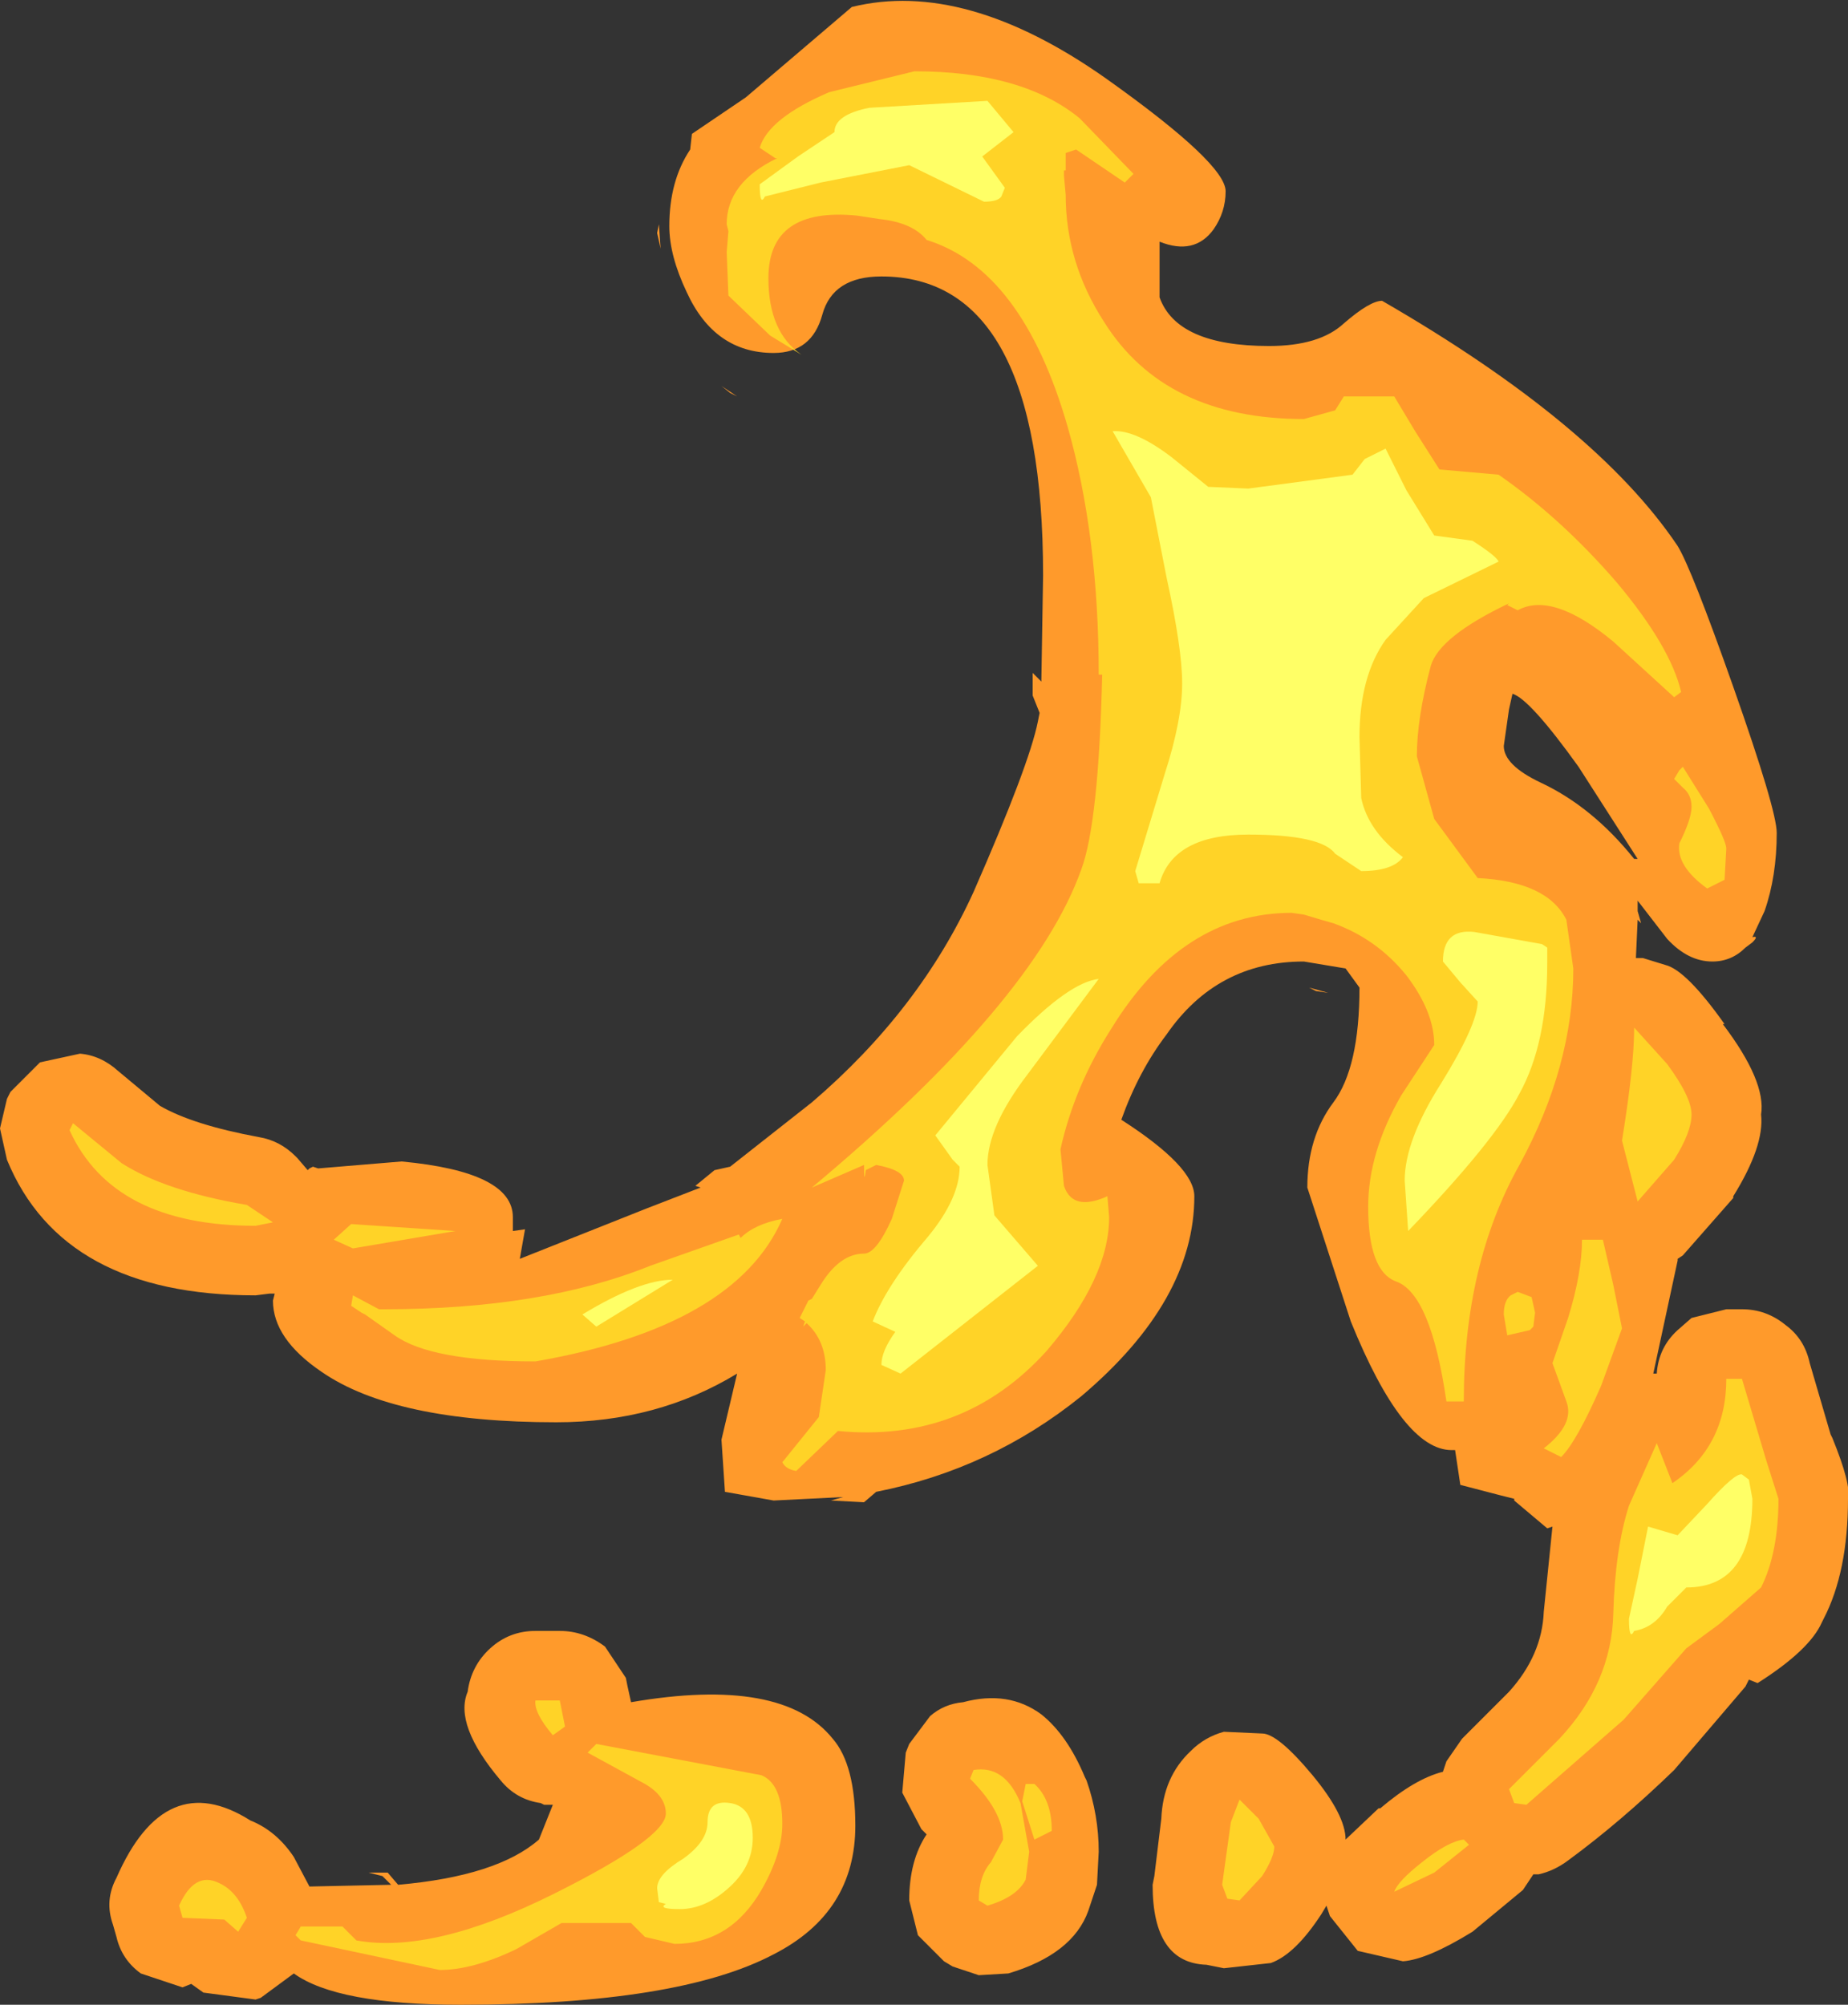 <?xml version="1.0" encoding="UTF-8" standalone="no"?>
<svg xmlns:ffdec="https://www.free-decompiler.com/flash" xmlns:xlink="http://www.w3.org/1999/xlink" ffdec:objectType="shape" height="57.65px" width="53.15px" xmlns="http://www.w3.org/2000/svg">
  <rect width="100%" height="100%" fill="#333333" stroke="none"/>
  <g transform="matrix(1.0, 0.0, 0.0, 1.0, 207.4, -40.6)">
    <path d="M-157.55 60.35 Q-156.3 63.9 -156.3 64.55 -156.3 65.8 -156.65 66.8 L-157.0 67.55 Q-156.8 67.5 -157.0 67.7 L-157.2 67.85 Q-157.6 68.25 -158.15 68.25 -158.85 68.25 -159.45 67.6 L-160.3 66.5 -160.3 66.8 -160.2 67.15 -160.3 67.05 -160.35 68.15 -160.15 68.15 -159.5 68.35 Q-158.9 68.5 -157.8 70.05 L-157.85 70.05 Q-156.6 71.7 -156.75 72.65 -156.65 73.55 -157.55 75.0 L-157.55 75.05 -159.0 76.7 -159.15 76.8 -159.15 76.85 -159.85 80.1 -159.75 80.1 Q-159.7 79.35 -159.15 78.85 L-158.75 78.5 -157.75 78.25 -157.3 78.25 Q-156.6 78.25 -156.05 78.7 -155.5 79.1 -155.35 79.8 L-154.75 81.85 -154.7 81.95 Q-154.15 83.3 -154.25 83.7 -154.25 85.8 -154.95 87.15 L-155.0 87.25 Q-155.35 88.05 -156.85 89.0 L-157.1 88.9 -157.2 89.1 -159.25 91.5 Q-160.8 93.0 -162.3 94.1 -162.7 94.4 -163.15 94.5 L-163.3 94.5 -163.6 94.95 -165.05 96.15 Q-166.35 96.95 -167.05 97.0 L-168.35 96.7 -169.15 95.7 -169.25 95.4 -169.4 95.65 Q-170.15 96.8 -170.85 97.05 L-172.2 97.2 -172.7 97.1 Q-174.25 97.05 -174.25 94.8 L-174.2 94.55 -174.0 92.9 Q-173.95 91.7 -173.15 90.95 -172.75 90.55 -172.2 90.4 L-171.1 90.45 Q-170.65 90.45 -169.65 91.65 -168.7 92.8 -168.7 93.5 L-167.75 92.6 -167.7 92.6 Q-166.7 91.75 -165.9 91.55 L-165.8 91.25 -165.35 90.6 -164.0 89.25 Q-163.05 88.2 -163.0 86.95 L-162.75 84.5 -162.9 84.55 -163.85 83.75 -163.85 83.7 -164.25 83.6 -165.4 83.3 -165.55 82.3 -165.65 82.3 Q-167.05 82.3 -168.55 78.6 L-169.8 74.75 Q-169.8 73.3 -169.05 72.3 -168.3 71.3 -168.3 69.0 L-168.7 68.45 -169.9 68.25 Q-172.4 68.25 -173.85 70.35 -174.65 71.4 -175.15 72.8 -173.05 74.15 -173.05 75.0 -173.05 78.0 -176.3 80.75 -178.9 82.85 -182.2 83.5 L-182.55 83.8 -183.5 83.75 -183.15 83.65 -185.15 83.75 -186.55 83.5 -186.65 82.0 -186.2 80.1 Q-188.5 81.5 -191.4 81.5 -196.05 81.5 -198.15 80.05 -199.55 79.1 -199.55 78.0 L-199.5 77.8 -199.65 77.8 -200.05 77.85 Q-205.6 77.85 -207.2 73.95 L-207.4 73.05 -207.2 72.2 -207.1 72.0 -206.25 71.15 -205.1 70.9 Q-204.5 70.95 -204.0 71.4 L-202.8 72.4 Q-201.85 72.95 -199.95 73.3 -199.35 73.4 -198.9 73.85 L-198.85 73.9 -198.55 74.25 -198.5 74.2 -198.4 74.15 -198.25 74.2 -195.85 74.0 Q-192.65 74.3 -192.65 75.6 L-192.65 76.0 -192.3 75.95 -192.45 76.8 -188.8 75.35 -187.25 74.75 -187.4 74.7 -186.85 74.25 -186.4 74.15 -184.05 72.3 Q-180.95 69.65 -179.4 66.25 -177.8 62.6 -177.55 61.35 L-177.5 61.1 -177.7 60.6 -177.7 59.95 -177.45 60.2 -177.4 57.15 Q-177.4 48.55 -182.05 48.55 -183.45 48.55 -183.75 49.65 -184.05 50.75 -185.15 50.75 -186.85 50.75 -187.65 49.0 -188.15 47.95 -188.15 47.1 -188.15 45.8 -187.55 44.9 L-187.5 44.45 -185.95 43.4 -182.9 40.8 Q-179.65 40.0 -175.6 42.85 -172.15 45.3 -172.15 46.1 -172.15 46.7 -172.5 47.2 -173.05 47.95 -174.05 47.55 L-174.05 49.15 Q-173.55 50.55 -170.9 50.55 -169.45 50.55 -168.75 49.9 -168.0 49.25 -167.65 49.25 -161.5 52.8 -159.15 56.3 -158.75 56.95 -157.55 60.35 M-160.3 65.3 L-162.0 62.65 Q-163.4 60.7 -163.9 60.55 L-164.0 61.0 -164.15 62.05 Q-164.15 62.6 -163.1 63.1 -161.6 63.8 -160.4 65.3 L-160.3 65.3 M-188.5 47.3 L-188.45 47.05 -188.4 47.75 -188.5 47.3 M-204.05 96.3 L-204.15 95.95 Q-204.4 95.25 -204.05 94.6 -202.65 91.4 -200.2 92.95 -199.45 93.25 -198.95 94.0 L-198.5 94.85 -196.15 94.8 -196.4 94.55 -196.8 94.45 -196.25 94.45 -195.95 94.8 Q-193.1 94.55 -191.9 93.5 L-191.5 92.5 -191.75 92.5 -191.85 92.45 Q-192.55 92.35 -193.0 91.8 -194.35 90.2 -193.95 89.25 -193.85 88.5 -193.3 88.0 -192.75 87.5 -192.0 87.5 L-191.3 87.5 Q-190.6 87.5 -190.0 87.95 L-189.4 88.85 -189.35 89.1 -189.25 89.55 Q-184.9 88.8 -183.45 90.6 -182.8 91.35 -182.8 93.1 -182.8 95.6 -185.15 96.8 -187.9 98.25 -194.15 98.25 -197.7 98.25 -198.95 97.35 L-199.9 98.05 -200.05 98.1 -201.55 97.9 -201.9 97.65 -202.15 97.75 -203.35 97.35 Q-203.9 96.95 -204.05 96.3 M-169.75 69.0 L-169.2 69.15 -169.55 69.1 -169.75 69.0 M-186.4 51.9 L-186.65 51.7 -186.2 52.0 -186.4 51.9 M-176.15 91.8 Q-175.8 92.8 -175.8 93.85 L-175.85 94.8 -176.05 95.4 -176.1 95.55 Q-176.55 96.8 -178.4 97.35 L-179.25 97.4 -180.0 97.15 -180.25 97.0 -181.0 96.25 -181.25 95.25 Q-181.25 94.1 -180.75 93.35 L-180.9 93.2 -181.45 92.15 -181.35 91.0 -181.25 90.75 -180.65 89.95 Q-180.25 89.6 -179.7 89.55 -178.4 89.2 -177.45 89.9 -176.7 90.5 -176.2 91.7 L-176.15 91.8" fill="#ff9a2b" fill-rule="evenodd" stroke="none"/>
    <path d="M-159.05 60.5 L-159.25 60.65 -161.0 59.05 Q-162.75 57.6 -163.75 58.15 L-164.05 58.0 -164.0 57.95 Q-166.0 58.9 -166.25 59.75 -166.65 61.25 -166.65 62.35 L-166.15 64.15 -164.9 65.85 Q-162.9 65.95 -162.35 67.05 L-162.15 68.45 Q-162.15 71.25 -163.7 74.1 -165.3 76.95 -165.3 80.9 L-165.8 80.9 Q-166.25 77.8 -167.25 77.45 -168.05 77.15 -168.05 75.3 -168.05 73.75 -167.1 72.1 L-166.15 70.65 Q-166.15 69.7 -166.95 68.65 -167.8 67.6 -169.05 67.15 L-169.4 67.05 -169.9 66.9 -170.25 66.85 Q-173.4 66.85 -175.45 70.2 -176.5 71.85 -176.9 73.65 L-176.8 74.7 Q-176.55 75.45 -175.55 75.0 L-175.5 75.6 Q-175.5 77.35 -177.3 79.45 -179.7 82.1 -183.3 81.75 L-184.5 82.9 Q-184.8 82.85 -184.9 82.65 L-183.85 81.35 -183.65 80.0 Q-183.65 79.15 -184.2 78.65 L-184.3 78.75 -184.25 78.6 -184.4 78.5 -184.15 78.0 -184.05 77.95 -183.8 77.55 Q-183.25 76.65 -182.55 76.65 -182.2 76.65 -181.75 75.65 L-181.4 74.55 Q-181.4 74.25 -182.2 74.1 L-182.5 74.25 Q-182.55 74.7 -182.55 74.1 L-184.05 74.75 Q-177.65 69.4 -176.3 65.6 -175.8 64.25 -175.7 60.0 L-175.8 60.0 Q-175.8 56.0 -176.7 52.85 -178.0 48.35 -180.75 47.5 -181.15 47.0 -182.1 46.9 L-182.75 46.8 Q-185.3 46.55 -185.3 48.6 -185.3 50.15 -184.35 50.8 L-185.25 50.25 -186.45 49.1 -186.5 47.85 -186.45 47.25 -186.5 47.05 Q-186.5 45.85 -185.05 45.15 L-185.1 45.15 -185.55 44.85 Q-185.3 44.0 -183.55 43.25 L-181.1 42.65 Q-178.0 42.65 -176.35 44.0 L-174.8 45.6 -175.05 45.85 -176.45 44.9 -176.75 45.0 -176.75 45.5 -176.8 45.5 -176.8 45.65 -176.75 46.2 Q-176.75 48.15 -175.65 49.85 -173.9 52.65 -169.9 52.65 L-169.0 52.4 -168.75 52.0 -167.3 52.0 -166.7 53.0 -166.0 54.1 -164.3 54.25 Q-162.5 55.5 -160.9 57.35 -159.35 59.2 -159.05 60.5 M-158.25 63.85 Q-157.75 64.8 -157.75 65.0 L-157.8 65.9 -158.3 66.15 Q-159.2 65.5 -159.1 64.85 -158.75 64.15 -158.75 63.8 -158.75 63.45 -159.0 63.25 L-159.25 63.0 -159.1 62.75 -159.0 62.65 -158.25 63.85 M-158.75 72.65 Q-158.75 73.15 -159.25 73.95 L-160.3 75.15 -160.75 73.4 Q-160.4 71.25 -160.4 70.15 L-159.45 71.2 Q-158.75 72.15 -158.75 72.65 M-161.0 77.55 L-160.75 78.8 -161.35 80.45 Q-162.05 82.05 -162.5 82.5 L-163.0 82.25 Q-162.1 81.55 -162.35 80.9 L-162.75 79.8 -162.3 78.5 Q-161.9 77.2 -161.9 76.25 L-161.3 76.25 -161.0 77.55 M-157.3 80.25 L-156.6 82.6 -156.25 83.7 Q-156.25 85.25 -156.75 86.25 L-157.95 87.3 -158.9 88.0 -160.7 90.05 -163.5 92.5 -163.85 92.45 -164.0 92.05 -162.55 90.6 Q-161.05 89.0 -161.0 87.0 -160.95 85.15 -160.55 83.9 L-159.75 82.1 -159.3 83.25 Q-157.75 82.2 -157.75 80.25 L-157.3 80.25 M-205.3 72.9 L-203.9 74.05 Q-202.65 74.85 -200.3 75.25 L-199.55 75.75 -200.05 75.85 Q-204.15 75.85 -205.4 73.1 L-205.3 72.9 M-184.9 75.65 Q-186.25 78.75 -192.0 79.75 -195.0 79.75 -196.05 79.0 L-196.9 78.4 -197.0 78.35 -197.3 78.15 -197.25 77.85 -196.5 78.25 -196.35 78.25 Q-191.8 78.25 -188.7 77.0 L-186.15 76.1 -186.1 76.2 Q-185.7 75.8 -184.9 75.65 M-194.3 76.0 L-197.25 76.5 -197.8 76.25 -197.3 75.8 -194.3 76.0 M-202.25 95.4 Q-201.8 94.4 -201.1 94.75 -200.55 95.0 -200.3 95.75 L-200.55 96.15 -200.95 95.8 -202.15 95.75 -202.25 95.4 M-198.9 96.25 L-198.75 96.0 -197.55 96.0 -197.15 96.4 Q-194.95 96.8 -191.45 95.05 -188.25 93.45 -188.25 92.75 -188.25 92.25 -188.85 91.9 L-190.5 91.0 -190.25 90.75 -185.5 91.65 Q-184.9 91.9 -184.9 93.05 -184.9 93.9 -185.5 94.95 -186.4 96.5 -188.0 96.5 L-188.85 96.3 -189.25 95.9 -191.25 95.9 -192.55 96.65 Q-193.8 97.25 -194.75 97.25 L-198.75 96.4 -198.9 96.25 M-191.15 90.25 L-191.5 90.5 Q-192.05 89.85 -192.0 89.5 L-191.3 89.5 -191.15 90.25 M-163.35 77.9 L-163.25 78.35 -163.3 78.75 -163.4 78.85 -164.05 79.0 -164.15 78.4 Q-164.15 78.0 -163.95 77.85 L-163.75 77.75 -163.35 77.9 M-177.65 91.9 Q-177.15 92.35 -177.15 93.25 L-177.65 93.5 -178.0 92.4 -177.9 91.9 -177.65 91.9 M-179.4 91.5 Q-178.5 91.35 -178.05 92.45 L-177.8 93.85 -177.9 94.65 Q-178.15 95.15 -179.0 95.4 L-179.25 95.25 Q-179.25 94.55 -178.9 94.15 L-178.55 93.5 Q-178.55 92.7 -179.5 91.75 L-179.4 91.5 M-171.75 95.25 L-172.1 95.2 -172.25 94.8 -172.0 93.0 -171.75 92.35 -171.2 92.9 -170.75 93.7 Q-170.75 94.0 -171.1 94.55 L-171.75 95.25 M-165.3 93.5 L-165.15 93.65 -166.15 94.45 -167.3 95.0 Q-167.2 94.7 -166.5 94.15 -165.75 93.55 -165.3 93.5" fill="#ffd327" fill-rule="evenodd" stroke="none"/>
    <path d="M-157.1 83.15 L-157.0 83.7 Q-157.0 86.25 -158.9 86.25 L-159.45 86.8 Q-159.8 87.4 -160.4 87.5 -160.55 87.8 -160.55 87.15 L-160.3 86.0 -160.0 84.5 -159.15 84.75 -158.3 83.85 Q-157.5 82.95 -157.3 83.0 L-157.1 83.15 M-182.4 43.7 L-179.0 43.5 -178.25 44.4 -179.15 45.1 -178.5 46.0 -178.6 46.25 Q-178.7 46.4 -179.1 46.4 L-181.25 45.35 -183.8 45.85 -185.4 46.25 Q-185.55 46.55 -185.55 45.9 L-184.45 45.1 -183.4 44.4 Q-183.4 43.9 -182.4 43.7 M-168.5 54.25 L-168.15 53.8 -167.55 53.5 -166.95 54.7 -166.15 56.0 -165.05 56.15 Q-164.35 56.6 -164.3 56.75 L-166.45 57.8 -167.55 59.0 Q-168.3 60.05 -168.3 61.8 L-168.25 63.55 Q-168.05 64.5 -167.05 65.25 -167.35 65.65 -168.25 65.65 L-169.0 65.15 Q-169.4 64.6 -171.5 64.6 -173.65 64.6 -174.05 66.0 L-174.65 66.0 -174.75 65.65 -173.9 62.85 Q-173.4 61.3 -173.4 60.25 -173.4 59.25 -173.85 57.2 L-174.3 54.9 -175.4 53.0 Q-174.75 52.95 -173.7 53.75 L-172.65 54.6 -171.5 54.65 -168.5 54.25 M-180.5 73.25 L-178.15 70.4 Q-176.65 68.85 -175.8 68.75 L-177.85 71.5 Q-179.0 73.0 -179.0 74.1 L-178.8 75.55 -177.55 77.0 -181.5 80.1 -182.05 79.85 Q-182.05 79.45 -181.65 78.9 L-182.3 78.6 Q-181.9 77.55 -180.7 76.15 -179.8 75.05 -179.8 74.15 L-180.0 73.95 -180.5 73.25 M-163.05 67.75 L-162.9 67.85 -162.9 68.3 Q-162.9 70.6 -163.7 72.05 -164.4 73.4 -166.9 76.0 L-167.0 74.55 Q-167.0 73.4 -165.95 71.75 -164.9 70.05 -164.9 69.4 L-165.4 68.85 -165.9 68.25 Q-165.9 67.3 -165.0 67.4 L-163.05 67.75 M-188.05 77.4 L-190.25 78.75 -190.65 78.4 Q-189.0 77.4 -188.05 77.4 M-187.75 94.05 Q-187.05 93.55 -187.05 93.0 -187.05 92.35 -186.4 92.45 -185.75 92.55 -185.75 93.45 -185.75 94.25 -186.4 94.85 -187.1 95.5 -187.85 95.5 -188.5 95.5 -188.25 95.35 L-188.45 95.3 -188.5 94.9 Q-188.5 94.5 -187.75 94.05" fill="#ffff66" fill-rule="evenodd" stroke="none"/>
  </g>
</svg>
